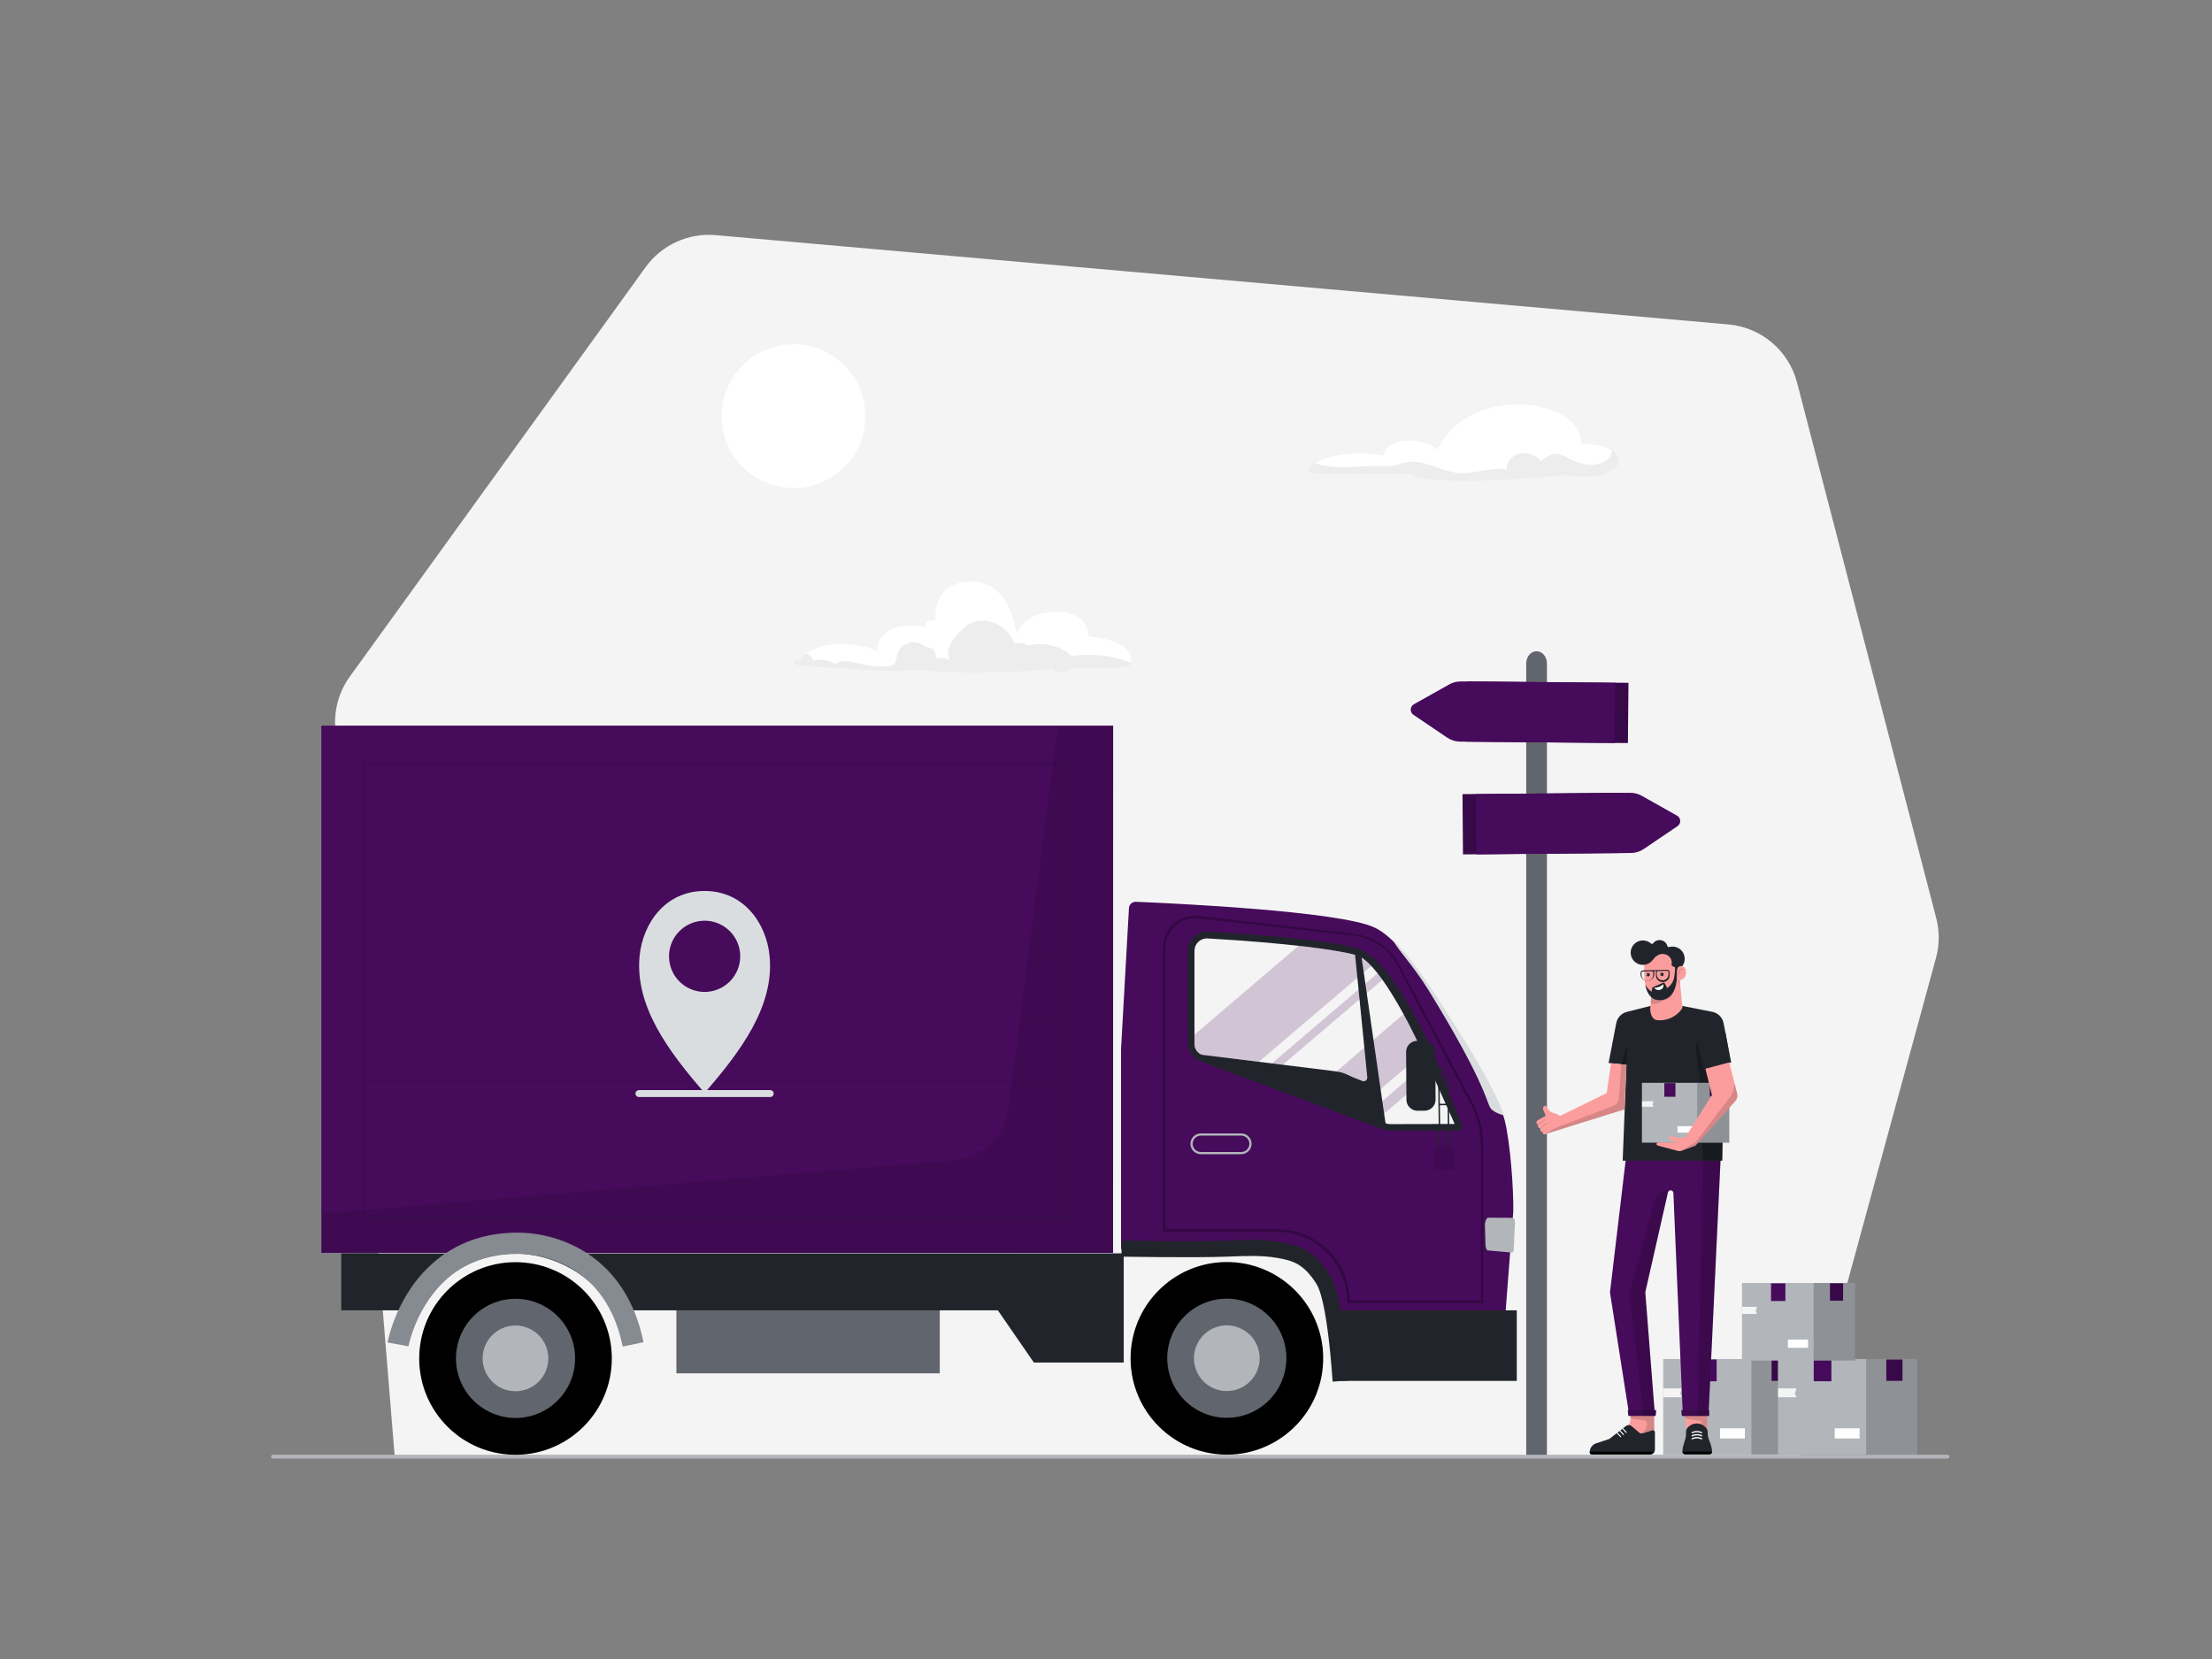 <svg class="gridItem__media" version="1.1" id="Layer_1" xmlns="http://www.w3.org/2000/svg" xmlns:xlink="http://www.w3.org/1999/xlink" x="0px" y="0px" width="1600" height="1200" viewBox="0 0 1600 1200" style="enable-background:new 0 0 1600 1200;" xml:space="preserve" fill="none">
<rect x="0" y="0" width="1600" height="1200" fill="#808080" stroke="none"/>
<path d="M285.43 1052.69L242.55 527C241.459 513.609 245.182 500.269 253.05 489.38L467 193.23C472.716 185.315 480.391 179.02 489.271 174.962C498.152 170.904 507.934 169.221 517.66 170.08L1250.21 234.67C1261.8 235.693 1272.8 240.279 1281.69 247.799C1290.57 255.318 1296.91 265.403 1299.84 276.67L1400.51 664C1402.99 673.516 1402.92 683.515 1400.33 693L1301.85 1054L285.43 1052.69Z" fill="#F4F4F4"/>
<path d="M1118.94 1054.05H1103.94V479.931C1103.94 475.031 1107.3 471.051 1111.44 471.051C1115.59 471.051 1118.95 475.051 1118.95 479.931L1118.94 1054.05Z" fill="#61656D"/>
<path d="M1026.03 513L1060.66 536.43L1177.51 537.45L1177.63 522.94L1177.71 513.77L1177.89 493.92L1061.8 492.9L1026.03 513Z" class="change-color-in-svg" fill="#4D61FC" style="fill: rgb(70, 11, 91);"/>
<path opacity="0.2" d="M1177.63 522.94L1177.51 537.45L1060.66 536.43L1026.03 513L1061.8 492.9L1177.89 493.92L1177.71 513.77L1177.63 522.94Z" fill="black"/>
<path d="M1168.07 513.761L1168.25 493.911L1056.66 492.911C1053.71 492.886 1050.81 493.635 1048.24 495.081L1022.68 509.431C1022.02 509.804 1021.46 510.34 1021.07 510.988C1020.67 511.636 1020.44 512.375 1020.41 513.134C1020.38 513.894 1020.55 514.648 1020.89 515.327C1021.23 516.005 1021.74 516.585 1022.37 517.011L1046.8 533.551C1049.55 535.412 1052.79 536.418 1056.11 536.441L1167.87 537.441L1167.99 522.931L1168.07 513.761Z" class="change-color-in-svg" fill="#4D61FC" style="fill: rgb(70, 11, 91);"/>
<path d="M1209.72 593.53L1175.1 616.96L1058.25 617.98L1058.12 603.47L1058.04 594.3L1057.87 574.45L1173.95 573.43L1209.72 593.53Z" class="change-color-in-svg" fill="#4D61FC" style="fill: rgb(70, 11, 91);"/>
<path opacity="0.2" d="M1058.12 603.47L1058.25 617.98L1175.1 616.96L1209.72 593.53L1173.95 573.43L1057.87 574.45L1058.04 594.3L1058.12 603.47Z" fill="black"/>
<path d="M1067.68 594.29L1067.51 574.44L1179.1 573.44C1182.04 573.42 1184.94 574.164 1187.51 575.6L1213.07 590C1213.73 590.372 1214.29 590.907 1214.69 591.555C1215.09 592.203 1215.31 592.941 1215.34 593.701C1215.38 594.46 1215.21 595.215 1214.87 595.894C1214.53 596.573 1214.02 597.153 1213.39 597.58L1189 614.09C1186.25 615.955 1183.01 616.964 1179.68 616.99L1067.93 617.99L1067.8 603.48L1067.68 594.29Z" class="change-color-in-svg" fill="#4D61FC" style="fill: rgb(70, 11, 91);"/>
<path d="M1408.48 1055H197.632C197.438 1055.02 197.241 1055.01 197.055 1054.95C196.869 1054.89 196.697 1054.79 196.551 1054.66C196.405 1054.53 196.288 1054.37 196.207 1054.2C196.127 1054.02 196.086 1053.83 196.086 1053.63C196.086 1053.43 196.127 1053.24 196.207 1053.06C196.288 1052.89 196.405 1052.73 196.551 1052.6C196.697 1052.47 196.869 1052.37 197.055 1052.31C197.241 1052.25 197.438 1052.24 197.632 1052.26H1408.48C1408.68 1052.24 1408.87 1052.25 1409.06 1052.31C1409.24 1052.37 1409.42 1052.47 1409.56 1052.6C1409.71 1052.73 1409.83 1052.89 1409.91 1053.06C1409.99 1053.24 1410.03 1053.43 1410.03 1053.63C1410.03 1053.83 1409.99 1054.02 1409.91 1054.2C1409.83 1054.37 1409.71 1054.53 1409.56 1054.66C1409.42 1054.79 1409.24 1054.89 1409.06 1054.95C1408.87 1055.01 1408.68 1055.02 1408.48 1055Z" fill="#B2B6BB"/>
<path d="M489.26 993.371H679.75V933.641H489.26V993.371Z" fill="#61656D"/>
<path d="M816.601 656.86C816.67 655.596 817.233 654.409 818.168 653.555C819.103 652.7 820.335 652.246 821.601 652.29C847.301 653.34 969.351 658.94 994.451 671.01C1013.65 680.24 1034.7 714.75 1049.54 738.01C1060.17 754.66 1083.67 791.64 1088.43 810.54C1092.43 826.54 1094.87 859.78 1094.6 876.28L1087.89 963.55L969.801 959.74L966.201 934.74C962.673 925.553 956.443 917.651 948.333 912.077C940.222 906.503 930.612 903.52 920.771 903.52H810.891V758.65L816.601 656.86Z" class="change-color-in-svg" fill="#4D61FC" style="fill: rgb(70, 11, 91);"/>
<path d="M1007.91 680.4C1023.13 694.93 1038.38 719.69 1049.91 737.72C1059.76 753.13 1080.63 785.97 1087.44 805.72C1087.57 806.09 1087.68 806.43 1087.79 806.79C1084.42 805.86 1079.24 803.95 1077.65 800.79C1075.23 795.94 1072.11 779.37 1033.65 716.79C1021.93 697.72 1010.53 686.55 1007.91 680.4Z" fill="#DADDDF"/>
<path d="M873.74 673.94C902.02 675.55 963.33 679.69 982.92 686.4C1008.44 695.16 1037.08 762.68 1038.43 765.65L1057.74 815C1057.85 815.321 1057.88 815.662 1057.83 815.997C1057.78 816.333 1057.66 816.651 1057.46 816.928C1057.27 817.205 1057.01 817.432 1056.71 817.59C1056.41 817.749 1056.08 817.834 1055.74 817.84H1005.86C1003.97 817.836 1002.1 817.497 1000.33 816.84L869.05 768C866.152 766.921 863.653 764.981 861.889 762.441C860.124 759.901 859.179 756.883 859.18 753.79V687.7C859.179 685.825 859.562 683.969 860.304 682.246C861.046 680.524 862.132 678.971 863.495 677.683C864.858 676.395 866.47 675.398 868.231 674.755C869.993 674.111 871.867 673.834 873.74 673.94V673.94Z" fill="#21252B"/>
<path d="M1052.19 812.999C1052.19 812.999 1033.68 771.509 1027.47 757.999C1018.08 737.469 996.15 695.439 981.35 690.999C967.73 686.919 928.58 681.939 873.46 678.789H872.94C870.574 678.789 868.305 679.727 866.629 681.397C864.953 683.067 864.008 685.333 864 687.699V755.279C864.003 756.943 864.513 758.566 865.462 759.932C866.41 761.299 867.753 762.344 869.31 762.929L966.26 774.929C970.147 775.413 973.882 776.737 977.206 778.809C980.53 780.882 983.364 783.652 985.51 786.929L1002.31 812.539C1003.29 812.909 1004.34 813.099 1005.39 813.099L1052.19 812.999Z" fill="#F4F4F4"/>
<path opacity="0.2" d="M991.89 698.699C988.17 694.699 984.59 691.959 981.35 690.989C974.1 688.819 959.62 686.389 939.35 684.119L864 748.379V755.279C864.003 756.943 864.513 758.566 865.462 759.932C866.41 761.299 867.753 762.344 869.31 762.929L910.6 768.029L991.89 698.699Z" class="change-color-in-svg" fill="#4D61FC" style="fill: rgb(70, 11, 91);"/>
<path opacity="0.2" d="M927.89 770.16L999.94 708.68C998.76 707.027 997.58 705.46 996.4 703.98L920 769.18L927.89 770.16Z" class="change-color-in-svg" fill="#4D61FC" style="fill: rgb(70, 11, 91);"/>
<path opacity="0.2" d="M1027.47 758.001C1024.47 751.411 1020.15 742.611 1015.21 733.551L966.672 775.001C970.485 775.528 974.142 776.864 977.396 778.92C980.651 780.976 983.428 783.704 985.542 786.921L990.602 794.631L1029.16 761.741C1028.53 760.311 1028 759.051 1027.47 758.001Z" class="change-color-in-svg" fill="#4D61FC" style="fill: rgb(70, 11, 91);"/>
<path opacity="0.2" d="M998.999 807.371L1035.67 776.091L1032.36 768.721L994.699 800.831L998.999 807.371Z" class="change-color-in-svg" fill="#4D61FC" style="fill: rgb(70, 11, 91);"/>
<path d="M969.801 775.65L1002.43 814.17L984.571 690.48L980.001 688.91L989.001 779.19C989.046 779.644 988.973 780.102 988.79 780.52C988.606 780.937 988.318 781.3 987.953 781.574C987.588 781.848 987.158 782.022 986.706 782.081C986.254 782.14 985.794 782.081 985.371 781.91L969.801 775.65Z" fill="#21252B"/>
<path d="M1095.8 883.721C1095.8 882.131 1095.13 880.891 1094.32 880.891L1076.57 880.801C1075.08 880.801 1074 883.641 1074.11 886.911L1074.5 900.491C1074.56 902.671 1075.38 904.491 1076.36 904.491L1093.51 906.011C1094.33 906.081 1095 904.811 1094.98 903.211L1095.8 883.721Z" fill="#B2B6BB"/>
<path d="M969.799 998.84H1097.13V947.79H969.799V998.84Z" fill="#21252B"/>
<path d="M957.047 985.308C958.584 946.867 928.667 914.458 890.226 912.92C851.784 911.383 819.375 941.3 817.838 979.741C816.301 1018.18 846.218 1050.59 884.659 1052.13C923.1 1053.67 955.51 1023.75 957.047 985.308Z" fill="black"/>
<path d="M930.481 981.82C930.604 990.344 928.198 998.712 923.565 1005.87C918.933 1013.02 912.282 1018.65 904.455 1022.02C896.627 1025.4 887.975 1026.38 879.591 1024.83C871.207 1023.29 863.468 1019.3 857.354 1013.36C851.24 1007.42 847.024 999.802 845.24 991.466C843.456 983.13 844.183 974.453 847.331 966.531C850.479 958.609 855.905 951.798 862.923 946.96C869.942 942.122 878.237 939.474 886.761 939.35C898.189 939.187 909.215 943.569 917.413 951.534C925.612 959.498 930.312 970.392 930.481 981.82V981.82Z" fill="#61656D"/>
<path d="M911.139 982.101C911.205 986.798 909.878 991.409 907.325 995.352C904.772 999.295 901.107 1002.39 896.794 1004.25C892.482 1006.11 887.714 1006.66 883.093 1005.81C878.473 1004.96 874.208 1002.76 870.836 999.491C867.465 996.22 865.139 992.023 864.152 987.431C863.165 982.838 863.561 978.056 865.29 973.689C867.02 969.322 870.005 965.565 873.869 962.894C877.733 960.222 882.302 958.756 886.999 958.681C890.122 958.631 893.225 959.197 896.13 960.347C899.034 961.497 901.684 963.209 903.926 965.384C906.168 967.56 907.959 970.156 909.197 973.024C910.435 975.893 911.094 978.977 911.139 982.101V982.101Z" fill="#B2B6BB"/>
<path opacity="0.3" d="M1072.92 940.691L1072.87 834.631V832.141C1072.87 830.641 1072.87 829.141 1072.87 827.661C1072.81 825.361 1072.65 823.031 1072.37 820.741C1071.25 811.882 1068.44 803.321 1064.09 795.521L1011.68 697.181L1011.09 696.071C1010.74 695.401 1010.38 694.711 1009.97 694.071C1009.36 693.09 1008.69 692.145 1007.97 691.241C1005.42 688.053 1002.41 685.26 999.038 682.951C994.422 679.791 989.246 677.538 983.788 676.311C981.919 675.868 980.021 675.557 978.108 675.381C977.988 675.381 977.408 675.281 976.388 675.161L877.898 663.871L873.738 663.401C871.168 663.101 868.518 662.791 865.838 662.551C863.662 662.395 861.475 662.54 859.338 662.981C857.177 663.476 855.094 664.266 853.148 665.331C849.12 667.573 845.853 670.968 843.768 675.081C842.69 677.179 841.961 679.438 841.608 681.771C841.453 682.606 841.366 683.452 841.348 684.301C841.348 684.651 841.348 684.991 841.298 685.371V749.131V889.131H840.898L841.298 889.521V890.941H842.718L843.108 891.331V890.941H920.218C923.932 890.845 927.648 891.049 931.328 891.551C940.162 892.843 948.492 896.464 955.463 902.04C962.435 907.616 967.797 914.947 970.998 923.281C971.168 923.761 971.348 924.281 971.538 924.731C971.954 925.787 972.288 926.873 972.538 927.981C972.658 928.501 972.798 928.981 972.938 929.531C973.258 930.604 973.493 931.7 973.638 932.811L974.198 936.461L974.438 941.191L974.178 941.441L974.508 941.841C974.686 942.063 974.891 942.261 975.118 942.431L975.598 942.901V942.491H1071.16V942.901L1071.57 942.491H1072.95V941.111L1073.35 940.711L1072.92 940.691ZM1071.18 834.641V940.691H976.278L976.048 936.301L975.488 932.561C975.332 931.382 975.081 930.219 974.738 929.081C974.608 928.571 974.468 928.081 974.348 927.561C974.072 926.384 973.705 925.23 973.248 924.111C973.068 923.631 972.888 923.111 972.708 922.651C969.388 914.007 963.825 906.404 956.59 900.625C949.356 894.846 940.712 891.099 931.548 889.771C927.775 889.249 923.966 889.038 920.158 889.141H842.998V786.081L842.948 688.891V687.651C842.882 685.779 842.979 683.905 843.238 682.051C843.561 679.879 844.237 677.775 845.238 675.821C847.167 671.99 850.201 668.827 853.948 666.741C857.522 664.712 861.622 663.803 865.718 664.131C868.358 664.361 870.988 664.661 873.538 664.951L877.758 665.421L951.398 673.581L976.268 676.281C977.268 676.391 977.878 676.431 977.998 676.441L979.408 676.661C980.678 676.851 982.068 677.121 983.528 677.461C988.809 678.713 993.813 680.93 998.288 684.001C1001.53 686.257 1004.43 688.976 1006.89 692.071C1007.57 692.937 1008.2 693.841 1008.78 694.781C1009.16 695.391 1009.49 696.031 1009.85 696.721L1010.44 697.841L1062.62 796.301C1066.88 803.914 1069.62 812.282 1070.69 820.941C1070.95 823.181 1071.11 825.451 1071.16 827.691C1071.16 829.161 1071.16 830.641 1071.16 832.131C1071.18 833.001 1071.17 833.801 1071.18 834.641V834.641Z" fill="black"/>
<path d="M1025.34 803.438L1030.46 803.405C1034.87 803.377 1038.42 799.781 1038.39 795.374L1038.17 760.754C1038.14 756.347 1034.54 752.798 1030.13 752.826L1025.02 752.859C1020.61 752.888 1017.06 756.483 1017.09 760.89L1017.31 795.51C1017.34 799.917 1020.93 803.467 1025.34 803.438Z" fill="#21252B"/>
<path d="M1047.35 834.591H1048.41L1048.06 781.111C1048.06 779.848 1047.8 778.598 1047.31 777.434C1046.82 776.27 1046.1 775.214 1045.2 774.326C1044.3 773.438 1043.24 772.736 1042.07 772.26C1040.9 771.784 1039.65 771.543 1038.38 771.551H1035.84V772.611H1038.38C1040.65 772.6 1042.83 773.49 1044.45 775.086C1046.06 776.681 1046.98 778.852 1046.99 781.121L1047.35 834.591Z" fill="#21252B"/>
<path d="M1042 834.621L1041.32 784.521C1041.31 783.663 1041.12 782.816 1040.77 782.032C1040.42 781.249 1039.91 780.545 1039.28 779.965C1038.65 779.384 1037.91 778.939 1037.1 778.656C1036.29 778.374 1035.43 778.259 1034.57 778.321L1034.65 779.381C1035.36 779.33 1036.08 779.426 1036.75 779.661C1037.42 779.897 1038.04 780.268 1038.57 780.751C1039.09 781.234 1039.51 781.82 1039.81 782.471C1040.1 783.123 1040.25 783.827 1040.26 784.541L1040.94 834.631L1042 834.621Z" fill="#21252B"/>
<path d="M1037.65 846.379L1051.95 846.287L1051.85 829.727L1037.55 829.82L1037.65 846.379Z" class="change-color-in-svg" fill="#4D61FC" style="fill: rgb(70, 11, 91);"/>
<g opacity="0.3">
<path opacity="0.3" d="M1037.65 846.381L1051.95 846.289L1051.85 829.729L1037.55 829.822L1037.65 846.381Z" fill="black"/>
</g>
<path d="M1047.22 798.36L1040.93 798.4L1040.93 799.46L1047.22 799.42L1047.22 798.36Z" fill="#21252B"/>
<path d="M963.932 999.37L975.532 998.54C972.532 956.9 968.142 931.99 962.042 922.38C950.322 903.91 938.652 900.56 925.712 898.38C913.712 896.31 901.532 896.78 889.792 897.24L886.912 897.35C862.672 898.26 811.912 897.35 811.382 897.35L811.172 908.97C811.682 908.97 862.782 909.89 887.352 908.97L890.252 908.86C901.392 908.42 912.912 907.97 923.742 909.86C935.292 911.86 942.982 914.11 952.222 928.68C955.002 933 960.272 948.07 963.932 999.37Z" fill="#21252B"/>
<path d="M232.581 906.211L805.121 906.211V525.001H232.581V906.211Z" class="change-color-in-svg" fill="#4D61FC" style="fill: rgb(70, 11, 91);"/>
<path d="M232.581 906.211L805.121 906.211V525.001H232.581V906.211Z" class="change-color-in-svg" fill="#4D61FC" style="fill: rgb(70, 11, 91);"/>
<path d="M442.488 985.412C444.025 946.97 414.109 914.561 375.667 913.024C337.226 911.487 304.817 941.403 303.28 979.845C301.742 1018.29 331.659 1050.7 370.1 1052.23C408.542 1053.77 440.951 1023.85 442.488 985.412Z" fill="black"/>
<path d="M416 981.92C416.124 990.443 413.717 998.812 409.085 1005.97C404.452 1013.12 397.802 1018.74 389.974 1022.12C382.147 1025.5 373.494 1026.48 365.11 1024.93C356.726 1023.39 348.988 1019.4 342.874 1013.46C336.759 1007.52 332.543 999.901 330.759 991.566C328.975 983.23 329.703 974.552 332.851 966.63C335.998 958.708 341.424 951.898 348.443 947.06C355.461 942.221 363.757 939.573 372.28 939.45C383.709 939.287 394.734 943.669 402.933 951.633C411.131 959.597 415.832 970.491 416 981.92V981.92Z" fill="#61656D"/>
<path d="M396.619 982.2C396.688 986.901 395.361 991.517 392.807 995.463C390.252 999.41 386.584 1002.51 382.267 1004.37C377.95 1006.24 373.178 1006.78 368.554 1005.93C363.93 1005.08 359.662 1002.87 356.29 999.597C352.918 996.322 350.592 992.119 349.608 987.522C348.624 982.925 349.026 978.139 350.762 973.77C352.498 969.4 355.491 965.644 359.362 962.976C363.233 960.308 367.809 958.848 372.51 958.78C378.812 958.689 384.893 961.105 389.414 965.497C393.936 969.889 396.527 975.897 396.619 982.2V982.2Z" fill="#B2B6BB"/>
<g opacity="0.2">
<path opacity="0.2" d="M776.679 881.999H261.859V550.529H776.679V881.999ZM265.089 878.769H773.449V553.769H265.089V878.769Z" fill="black"/>
</g>
<path d="M246.82 906.61V947.78H303.71C315.39 923.78 343.03 907.14 371.5 906.78C400.73 906.36 430.5 923.19 442.5 947.78H721.76L747.83 985.57H812.83V906.57L246.82 906.61Z" fill="#21252B"/>
<path opacity="0.1" d="M233 905.73V877.73L691.61 839.15C701.015 838.321 709.861 834.328 716.704 827.822C723.546 821.316 727.979 812.682 729.28 803.33L765.18 525H805.63L805.12 906.19L233 905.73Z" fill="black"/>
<path d="M450.441 974C436.331 905.34 376.971 906.93 374.441 907H374.121C346.801 907.06 325.331 918.11 310.321 939.83C303.269 950.13 298.215 961.663 295.421 973.83L280.281 971.03C283.395 956.927 289.165 943.546 297.281 931.6C309.681 913.44 333.041 891.78 373.921 891.6C387.533 891.586 400.985 894.538 413.341 900.25C432.291 908.96 456.721 928.25 465.461 970.85L450.441 974Z" fill="#868A91"/>
<path d="M897.78 834.88H868.62C866.623 834.88 864.707 834.087 863.295 832.675C861.883 831.263 861.09 829.347 861.09 827.35C861.09 825.353 861.883 823.438 863.295 822.026C864.707 820.614 866.623 819.82 868.62 819.82H897.78C898.769 819.82 899.748 820.015 900.661 820.393C901.575 820.772 902.405 821.327 903.104 822.026C903.804 822.725 904.358 823.555 904.737 824.469C905.115 825.382 905.31 826.361 905.31 827.35C905.31 828.339 905.115 829.318 904.737 830.232C904.358 831.146 903.804 831.976 903.104 832.675C902.405 833.374 901.575 833.929 900.661 834.307C899.748 834.686 898.769 834.88 897.78 834.88V834.88ZM868.62 821.43C867.05 821.43 865.544 822.054 864.434 823.164C863.324 824.274 862.7 825.78 862.7 827.35C862.7 828.92 863.324 830.426 864.434 831.536C865.544 832.647 867.05 833.27 868.62 833.27H897.78C899.35 833.27 900.856 832.647 901.966 831.536C903.076 830.426 903.7 828.92 903.7 827.35C903.7 825.78 903.076 824.274 901.966 823.164C900.856 822.054 899.35 821.43 897.78 821.43H868.62Z" fill="#B2B6BB"/>
<g opacity="0.2">
<path opacity="0.2" d="M773.45 601.199H265.09V602.279H773.45V601.199Z" fill="black"/>
</g>
<g opacity="0.2">
<path opacity="0.2" d="M773.45 646.4H265.09V647.48H773.45V646.4Z" fill="black"/>
</g>
<g opacity="0.2">
<path opacity="0.2" d="M773.45 691.59H265.09V692.67H773.45V691.59Z" fill="black"/>
</g>
<g opacity="0.2">
<path opacity="0.2" d="M773.45 736.789H265.09V737.869H773.45V736.789Z" fill="black"/>
</g>
<g opacity="0.2">
<path opacity="0.2" d="M773.45 781.98H265.09V783.06H773.45V781.98Z" fill="black"/>
</g>
<g opacity="0.2">
<path opacity="0.2" d="M773.45 827.18H265.09V828.26H773.45V827.18Z" fill="black"/>
</g>
<path d="M574 353C602.719 353 626 329.719 626 301C626 272.281 602.719 249 574 249C545.281 249 522 272.281 522 301C522 329.719 545.281 353 574 353Z" fill="white"/>
<path d="M817.872 479.35C817.751 479.86 817.597 480.361 817.411 480.85C817.891 484.78 777.202 482.68 777.202 482.68C777.202 482.68 766.332 490.27 760.892 483.09C750.032 486.47 689.162 488.16 663.622 484.36C641.882 486.89 606.012 482.68 588.622 482.25C571.232 481.82 570.691 478.03 580.471 476.35C580.361 475.48 581.262 474.21 583.032 472.84C589.892 467.54 609.882 460.84 635.362 471.09C631.012 459.93 648.952 448.09 669.052 453.99C668.512 447.65 676.672 448.5 676.672 448.5C676.672 448.5 673.402 420.66 702.752 420.66C732.102 420.66 735.352 459.44 735.352 459.44C735.352 459.44 737.522 443.86 762.532 442.59C787.542 441.32 787.532 460.32 787.532 460.32C787.532 460.32 821.872 462.7 817.872 479.35Z" fill="white"/>
<path opacity="0.08" d="M817.872 479.351C817.751 479.86 817.597 480.361 817.411 480.851C817.891 484.781 777.202 482.681 777.202 482.681C777.202 482.681 766.332 490.271 760.892 483.091C750.032 486.471 689.162 488.161 663.622 484.361C641.882 486.891 606.012 482.681 588.622 482.251C571.232 481.821 570.691 478.031 580.471 476.351C580.361 475.481 581.262 474.211 583.032 472.841C585.802 473.691 588.032 475.611 588.202 477.941C590.861 477.156 593.657 476.952 596.402 477.342C599.147 477.732 601.776 478.707 604.112 480.201C608.472 476.561 616.112 478.611 622.182 480.131C628.335 481.631 634.66 482.303 640.992 482.131C642.378 482.176 643.76 481.952 645.062 481.471C647.842 480.241 648.201 477.321 648.721 474.861C649.324 471.579 651.155 468.65 653.842 466.671C656.782 464.591 661.392 463.741 664.842 465.221C666.572 465.961 667.902 467.221 669.692 467.811C670.962 468.251 672.422 468.371 673.642 468.921C676.732 470.301 676.962 473.631 676.822 476.411C680.243 475.458 683.902 475.896 687.002 477.631C683.172 470.631 688.622 462.731 694.632 456.711C697.342 454.001 700.361 451.281 704.411 449.911C710.561 447.811 718.052 449.311 723.262 452.601C728.472 455.891 731.742 460.701 734.042 465.601C735.605 465.03 737.288 464.864 738.933 465.118C740.578 465.371 742.132 466.036 743.452 467.051C754.592 463.991 768.082 467.211 775.082 474.591C789.515 472.38 804.277 474.023 817.872 479.351Z" fill="#21252B"/>
<path d="M946.761 341.999C946.761 341.999 959.701 343.769 1019.16 342.539C1035.24 352.299 1104.95 346.099 1132.43 343.539C1164.19 349.439 1179.9 334.049 1165.8 325.739C1161.45 323.169 1154.26 321.279 1143.8 320.889C1144.48 287.819 1062.7 276.979 1039.91 325.229C1027.85 315.469 1002.7 316.359 1001.04 329.569C977.771 325.309 959.391 330.119 950.981 335.169C946.571 337.729 944.921 340.459 946.761 341.999Z" fill="white"/>
<path opacity="0.08" d="M946.761 342C946.761 342 959.701 343.77 1019.16 342.54C1035.24 352.3 1104.95 346.1 1132.43 343.54C1164.19 349.44 1179.9 334.05 1165.8 325.74C1165.89 327.815 1165.18 329.845 1163.8 331.4C1160.58 335.09 1154.51 336.61 1148.96 336.15C1143.41 335.69 1138.31 333.5 1133.67 331C1131.45 329.8 1129.18 328.48 1126.53 328.22C1121.83 327.77 1117.77 330.74 1114.45 333.49C1111.72 329.08 1104.81 326.69 1099 328.15C1093.19 329.61 1089.15 334.74 1090 339.63C1078.62 337.63 1067 343.03 1055.43 342.17C1042.2 341.17 1030.27 332.1 1017.31 334.41C1014.02 334.99 1010.98 336.28 1007.7 336.83C1004.43 337.212 1001.12 337.299 997.831 337.09C987.241 336.89 976.641 338.26 966.071 337.71C960.956 337.476 955.892 336.592 951.001 335.08C946.571 337.73 944.921 340.46 946.761 342Z" fill="#21252B"/>
<path d="M1303.89 983.02H1203.04V1052.11H1303.89V983.02Z" fill="#B2B6BB"/>
<path d="M1293.13 983.359H1281.43V998.819H1293.13V983.359Z" class="change-color-in-svg" fill="#4D61FC" style="fill: rgb(70, 11, 91);"/>
<path opacity="0.2" d="M1304 983.02H1266.85V1052.11H1304V983.02Z" fill="black"/>
<path d="M1203.16 1004.23L1216.44 1004.24L1215.27 1007.97L1216.44 1010.64H1203.16V1004.23Z" fill="#F4F4F4"/>
<path d="M1244.13 1040.49L1262.11 1040.49L1262.11 1033.15L1244.13 1033.15L1244.13 1040.49Z" fill="white"/>
<path d="M1241.7 983.359H1228.91V999.109H1241.7V983.359Z" class="change-color-in-svg" fill="#4D61FC" style="fill: rgb(70, 11, 91);"/>
<path d="M1386.89 983.02H1286.04V1052.11H1386.89V983.02Z" fill="#B2B6BB"/>
<path d="M1376.13 983.359H1364.43V998.819H1376.13V983.359Z" class="change-color-in-svg" fill="#4D61FC" style="fill: rgb(70, 11, 91);"/>
<path opacity="0.2" d="M1387 983.02H1349.85V1052.11H1387V983.02Z" fill="black"/>
<path d="M1286.16 1004.23L1299.44 1004.24L1298.27 1007.97L1299.44 1010.64H1286.16V1004.23Z" fill="#F4F4F4"/>
<path d="M1327.13 1040.49L1345.11 1040.49L1345.11 1033.15L1327.13 1033.15L1327.13 1040.49Z" fill="white"/>
<path d="M1324.7 983.359H1311.91V999.109H1324.7V983.359Z" class="change-color-in-svg" fill="#4D61FC" style="fill: rgb(70, 11, 91);"/>
<path d="M1341.91 928.01H1260.02V984.11H1341.91V928.01Z" fill="#B2B6BB"/>
<path d="M1333.17 928.279H1323.67V940.829H1333.17V928.279Z" class="change-color-in-svg" fill="#4D61FC" style="fill: rgb(70, 11, 91);"/>
<path opacity="0.2" d="M1342.01 928.01H1311.84V984.11H1342.01V928.01Z" fill="black"/>
<path d="M1260.12 945.24H1270.9L1269.95 948.27L1270.9 950.44H1260.12V945.24Z" fill="#F4F4F4"/>
<path d="M1293.22 974.91H1307.82V968.95H1293.22V974.91Z" fill="white"/>
<path d="M1291.42 928.279H1281.03V941.069H1291.42V928.279Z" class="change-color-in-svg" fill="#4D61FC" style="fill: rgb(70, 11, 91);"/>
<path d="M1196.62 1041.63L1163.11 1042.41L1175.78 1033.36C1176.82 1032.61 1177.68 1031.64 1178.29 1030.51C1178.9 1029.38 1179.24 1028.13 1179.3 1026.85L1179.74 1016.92L1196.47 1016.97L1196.62 1041.63Z" fill="#FC9D9D"/>
<path opacity="0.15" d="M1191.34 1030V1029.81C1191.39 1029.28 1191.24 1028.75 1190.91 1028.33C1190.58 1027.91 1190.11 1027.63 1189.58 1027.56L1179.45 1026.09L1179.55 1024.09H1196.48L1196.63 1041.09L1181.12 1039.39L1185.67 1037.58C1187.23 1036.97 1188.58 1035.93 1189.58 1034.6C1190.58 1033.26 1191.19 1031.67 1191.34 1030V1030Z" fill="black"/>
<path d="M1234.88 1041H1220.6L1217.95 1016.84H1234.83L1234.88 1041Z" fill="#FC9D9D"/>
<path opacity="0.15" d="M1231.31 1037L1230.97 1029.56C1230.95 1029.09 1230.76 1028.63 1230.44 1028.29C1230.12 1027.94 1229.68 1027.72 1229.21 1027.66L1218.93 1026.09L1218.69 1024.03H1234.78V1041.15L1231.31 1037Z" fill="black"/>
<path d="M1245.1 826.51L1235.8 1024.11H1217.26L1210.41 863C1210.41 862.462 1210.2 861.945 1209.81 861.565C1209.43 861.184 1208.92 860.97 1208.38 860.97C1207.84 860.97 1207.32 861.184 1206.94 861.565C1206.56 861.945 1206.35 862.462 1206.35 863L1190.08 934.71L1197.08 1024.1H1178.54L1164.54 934.82L1177.41 826.5L1245.1 826.51Z" class="change-color-in-svg" fill="#4D61FC" style="fill: rgb(70, 11, 91);"/>
<path d="M1233.8 1032.53L1233.36 1032.09C1231.71 1030.48 1229.49 1029.6 1227.19 1029.63C1224.89 1029.66 1222.69 1030.59 1221.08 1032.24L1220.84 1032.53C1220.03 1033.37 1219.57 1034.49 1219.56 1035.66V1037.52C1219.57 1038.6 1219.41 1039.67 1219.08 1040.7L1217.56 1045.7C1217.17 1046.92 1216.97 1048.19 1216.97 1049.47V1050.1C1216.99 1050.58 1217.21 1051.04 1217.56 1051.37C1217.92 1051.7 1218.39 1051.88 1218.88 1051.86H1236.44C1236.68 1051.87 1236.92 1051.84 1237.15 1051.75C1237.38 1051.67 1237.59 1051.54 1237.76 1051.38C1237.94 1051.22 1238.08 1051.02 1238.18 1050.8C1238.29 1050.58 1238.34 1050.34 1238.35 1050.1V1049.85C1238.35 1048.37 1238.1 1046.9 1237.62 1045.5L1235.86 1040.56C1235.45 1039.43 1235.23 1038.24 1235.22 1037.04V1035.62C1235.13 1034.45 1234.63 1033.36 1233.8 1032.53Z" fill="#21252B"/>
<path d="M1236.3 1024.11H1216.53L1216.14 1020.05H1236.25L1236.3 1024.11Z" class="change-color-in-svg" fill="#4D61FC" style="fill: rgb(70, 11, 91);"/>
<path opacity="0.15" d="M1236.3 1024.11H1228L1227.8 1020.05H1236.22L1236.3 1024.11Z" fill="black"/>
<path d="M1197.06 1036V1048.38C1197.06 1048.86 1196.97 1049.33 1196.79 1049.77C1196.61 1050.21 1196.34 1050.61 1196 1050.94C1195.67 1051.28 1195.27 1051.55 1194.83 1051.73C1194.39 1051.91 1193.92 1052 1193.44 1052H1151.37C1150.97 1052 1150.58 1051.84 1150.3 1051.55C1150.02 1051.27 1149.85 1050.88 1149.85 1050.48C1149.86 1049.04 1150.32 1047.64 1151.16 1046.47C1152 1045.3 1153.19 1044.43 1154.55 1043.97L1164.04 1040.84L1176.04 1031.5C1176.65 1031.03 1177.4 1030.78 1178.16 1030.8C1178.93 1030.82 1179.67 1031.1 1180.25 1031.6L1185.58 1036.15C1185.97 1036.48 1186.43 1036.71 1186.93 1036.81C1187.42 1036.91 1187.94 1036.89 1188.42 1036.74L1195.17 1034.63C1195.39 1034.56 1195.62 1034.54 1195.84 1034.58C1196.07 1034.62 1196.28 1034.7 1196.46 1034.84C1196.65 1034.97 1196.8 1035.15 1196.9 1035.35C1197 1035.55 1197.06 1035.77 1197.06 1036V1036Z" fill="#21252B"/>
<path d="M1176.32 1036.44C1176.41 1036.44 1176.5 1036.4 1176.57 1036.34C1176.61 1036.31 1176.63 1036.27 1176.65 1036.22C1176.67 1036.17 1176.68 1036.13 1176.68 1036.08C1176.68 1036.03 1176.67 1035.98 1176.65 1035.93C1176.63 1035.89 1176.61 1035.85 1176.57 1035.81L1174.02 1033.06C1173.95 1032.99 1173.85 1032.96 1173.76 1032.96C1173.66 1032.96 1173.56 1032.99 1173.49 1033.06C1173.46 1033.1 1173.43 1033.14 1173.41 1033.18C1173.39 1033.23 1173.38 1033.28 1173.38 1033.33C1173.38 1033.38 1173.39 1033.43 1173.41 1033.48C1173.43 1033.52 1173.46 1033.57 1173.49 1033.6L1176.03 1036.34C1176.12 1036.4 1176.22 1036.43 1176.32 1036.44V1036.44Z" fill="white"/>
<path d="M1174.31 1038C1174.38 1038 1174.46 1037.98 1174.52 1037.93C1174.58 1037.89 1174.62 1037.83 1174.65 1037.76C1174.68 1037.7 1174.68 1037.62 1174.67 1037.55C1174.65 1037.48 1174.61 1037.41 1174.56 1037.36L1172.02 1034.62C1171.95 1034.55 1171.85 1034.51 1171.75 1034.51C1171.65 1034.51 1171.55 1034.55 1171.48 1034.62C1171.41 1034.69 1171.37 1034.79 1171.37 1034.89C1171.37 1034.99 1171.41 1035.09 1171.48 1035.16L1174.02 1037.9C1174.11 1037.95 1174.21 1037.99 1174.31 1038V1038Z" fill="white"/>
<path d="M1172.31 1039.57C1172.4 1039.57 1172.49 1039.53 1172.55 1039.47C1172.59 1039.44 1172.61 1039.39 1172.63 1039.35C1172.65 1039.3 1172.66 1039.25 1172.66 1039.2C1172.66 1039.16 1172.65 1039.11 1172.63 1039.06C1172.61 1039.02 1172.59 1038.97 1172.55 1038.94L1170.01 1036.19C1169.94 1036.12 1169.84 1036.08 1169.74 1036.08C1169.64 1036.08 1169.54 1036.12 1169.47 1036.19C1169.4 1036.26 1169.36 1036.36 1169.36 1036.46C1169.36 1036.56 1169.4 1036.66 1169.47 1036.73L1172.02 1039.47C1172.06 1039.51 1172.11 1039.53 1172.16 1039.55C1172.21 1039.57 1172.26 1039.57 1172.31 1039.57V1039.57Z" fill="white"/>
<path d="M1224 1036.69C1224.06 1036.71 1224.13 1036.71 1224.19 1036.69C1225.2 1036.21 1226.3 1035.96 1227.42 1035.96C1228.54 1035.96 1229.64 1036.21 1230.65 1036.69C1230.75 1036.74 1230.87 1036.75 1230.98 1036.71C1231.1 1036.67 1231.19 1036.59 1231.24 1036.49C1231.29 1036.38 1231.3 1036.26 1231.26 1036.15C1231.22 1036.04 1231.14 1035.95 1231.04 1035.9C1229.9 1035.35 1228.66 1035.06 1227.39 1035.06C1226.13 1035.06 1224.88 1035.35 1223.75 1035.9C1223.65 1035.96 1223.57 1036.05 1223.54 1036.16C1223.5 1036.27 1223.5 1036.38 1223.55 1036.49C1223.6 1036.56 1223.67 1036.61 1223.75 1036.64C1223.83 1036.68 1223.91 1036.69 1224 1036.69V1036.69Z" fill="white"/>
<path d="M1224 1038.94C1224.06 1038.96 1224.13 1038.96 1224.19 1038.94C1225.2 1038.46 1226.3 1038.21 1227.42 1038.21C1228.54 1038.21 1229.64 1038.46 1230.65 1038.94C1230.7 1038.97 1230.76 1038.98 1230.81 1038.98C1230.87 1038.99 1230.93 1038.98 1230.98 1038.96C1231.04 1038.94 1231.09 1038.91 1231.13 1038.88C1231.18 1038.84 1231.21 1038.79 1231.24 1038.74C1231.26 1038.69 1231.28 1038.63 1231.28 1038.57C1231.29 1038.52 1231.28 1038.46 1231.26 1038.4C1231.24 1038.35 1231.21 1038.3 1231.17 1038.26C1231.14 1038.21 1231.09 1038.18 1231.04 1038.15C1229.9 1037.59 1228.66 1037.3 1227.39 1037.3C1226.13 1037.3 1224.88 1037.59 1223.75 1038.15C1223.65 1038.21 1223.57 1038.3 1223.54 1038.41C1223.5 1038.52 1223.5 1038.63 1223.55 1038.74C1223.6 1038.81 1223.67 1038.86 1223.75 1038.89C1223.83 1038.93 1223.91 1038.95 1224 1038.94V1038.94Z" fill="white"/>
<path d="M1224 1041.14C1224.07 1041.15 1224.14 1041.13 1224.19 1041.09C1225.2 1040.61 1226.3 1040.36 1227.42 1040.36C1228.54 1040.36 1229.64 1040.61 1230.65 1041.09C1230.7 1041.12 1230.76 1041.14 1230.82 1041.14C1230.88 1041.15 1230.94 1041.14 1230.99 1041.12C1231.05 1041.1 1231.1 1041.07 1231.14 1041.03C1231.18 1040.99 1231.22 1040.94 1231.24 1040.89C1231.27 1040.84 1231.28 1040.78 1231.29 1040.73C1231.29 1040.67 1231.29 1040.61 1231.27 1040.56C1231.25 1040.5 1231.22 1040.45 1231.18 1040.41C1231.14 1040.37 1231.09 1040.33 1231.04 1040.31C1229.91 1039.75 1228.66 1039.46 1227.4 1039.46C1226.13 1039.46 1224.89 1039.75 1223.75 1040.31C1223.65 1040.37 1223.58 1040.46 1223.54 1040.56C1223.5 1040.67 1223.51 1040.79 1223.55 1040.89C1223.6 1040.97 1223.67 1041.03 1223.74 1041.07C1223.82 1041.12 1223.91 1041.14 1224 1041.14Z" fill="white"/>
<path opacity="0.15" d="M1188.84 1023.28L1178.74 935.579L1196.42 869.759C1196.7 867.402 1197.84 865.23 1199.62 863.654C1201.39 862.077 1203.68 861.204 1206.06 861.199H1208.36C1207.85 861.198 1207.36 861.389 1206.99 861.735C1206.62 862.08 1206.39 862.553 1206.36 863.059L1190.09 934.719L1197 1023.28H1188.84Z" fill="black"/>
<path d="M1197.55 1024.11H1177.83L1177.41 1020.05H1197.94L1197.55 1024.11Z" class="change-color-in-svg" fill="#4D61FC" style="fill: rgb(70, 11, 91);"/>
<path opacity="0.15" d="M1236.3 1024.11H1216.53L1216.14 1020.05H1236.25L1236.3 1024.11Z" fill="black"/>
<path opacity="0.15" d="M1197.55 1024.11H1177.83L1177.41 1020.05H1197.94L1197.55 1024.11Z" fill="black"/>
<path opacity="0.15" d="M1197.55 1024.11H1188.86L1188.51 1020.05H1197.94L1197.55 1024.11Z" fill="black"/>
<path opacity="0.15" d="M1245.16 826.82L1235.86 1019.95H1227.86L1232.17 826.95L1245.16 826.82Z" fill="black"/>
<path d="M1217 727.639L1238.51 731.869C1240.54 732.266 1242.41 733.263 1243.88 734.731C1245.34 736.2 1246.33 738.073 1246.72 740.109L1252.19 768.559L1247.09 769.559L1245.73 839.559H1173.73L1176.45 770.229L1163.54 768.869L1169.08 740.029C1169.46 738.086 1170.38 736.291 1171.74 734.853C1173.1 733.415 1174.84 732.394 1176.76 731.909L1193.87 727.609L1217 727.639Z" fill="#21252B"/>
<path d="M1194.14 713.71C1194.17 714.936 1194.34 716.154 1194.65 717.34L1193.65 729.68C1193.65 730.05 1193.65 737.68 1199.15 737.98C1211.39 738.65 1216.99 729.26 1216.98 728.98L1214.98 708.26L1214.55 704.16C1213.28 688.34 1193 701.91 1193 701.91C1193 701.91 1193.75 707.49 1194.14 713.71Z" fill="#FC9D9D"/>
<path d="M1202.7 685.75L1213.35 689.63L1214.41 703.43C1214.41 703.43 1213.51 724.79 1199.79 723.37C1183.94 721.76 1190.59 687.43 1190.59 687.43L1202.7 685.75Z" fill="#FC9D9D"/>
<path d="M1218.54 692.481C1218.8 694.513 1218.34 696.571 1217.24 698.302C1216.15 700.033 1214.49 701.33 1212.54 701.971C1211.67 702.261 1210.02 688.121 1210.02 688.121L1204.73 686.331L1204.89 686.231C1202.18 686.021 1199.45 686.048 1196.74 686.311C1197.17 687.597 1197.3 688.967 1197.1 690.311C1196.82 692.264 1195.9 694.07 1194.48 695.439C1193.06 696.808 1191.22 697.663 1189.26 697.867C1187.3 698.07 1185.32 697.612 1183.65 696.564C1181.98 695.516 1180.71 693.938 1180.04 692.083C1179.36 690.228 1179.33 688.201 1179.95 686.325C1180.56 684.45 1181.78 682.834 1183.42 681.734C1185.06 680.634 1187.02 680.114 1188.99 680.257C1190.95 680.399 1192.82 681.196 1194.28 682.521C1194.38 682.606 1194.51 682.669 1194.63 682.707C1194.76 682.744 1194.9 682.755 1195.03 682.74C1195.17 682.724 1195.29 682.681 1195.41 682.614C1195.53 682.547 1195.63 682.458 1195.71 682.351C1196.37 681.461 1197.26 680.776 1198.29 680.374C1199.32 679.972 1200.44 679.869 1201.53 680.079C1202.61 680.288 1203.62 680.8 1204.42 681.556C1205.23 682.312 1205.8 683.281 1206.08 684.351C1206.15 684.6 1206.32 684.812 1206.54 684.943C1206.76 685.074 1207.03 685.112 1207.28 685.051C1208.5 684.694 1209.78 684.599 1211.03 684.771C1212.96 685.053 1214.73 685.961 1216.09 687.355C1217.45 688.748 1218.31 690.549 1218.54 692.481V692.481Z" fill="#21252B"/>
<path d="M1193.48 688.25L1198.48 683.93L1210.61 687.14L1213.19 701.69L1212.96 704.33C1212.95 704.468 1212.89 704.596 1212.78 704.69C1212.68 704.785 1212.55 704.838 1212.41 704.84C1212.27 704.837 1212.13 704.78 1212.02 704.68C1211.92 704.58 1211.86 704.444 1211.85 704.3L1211.73 700.5C1211.72 700.152 1211.58 699.82 1211.34 699.567C1211.1 699.315 1210.78 699.159 1210.43 699.13C1210.06 699.097 1209.71 698.918 1209.47 698.631C1209.22 698.345 1209.1 697.974 1209.13 697.6L1209.2 696.8C1209.52 693.09 1206.59 690.02 1202.52 689.99C1199.69 689.99 1196.96 692.14 1195.39 694.38L1193.48 688.25Z" fill="#21252B"/>
<path d="M1212.75 705.389C1212.55 707.809 1212.17 709.639 1215.15 709.009C1220.87 707.829 1220.6 700.009 1216.99 698.929C1216.61 698.778 1216.19 698.712 1215.78 698.738C1215.37 698.763 1214.96 698.878 1214.6 699.075C1214.23 699.273 1213.92 699.547 1213.67 699.879C1213.42 700.212 1213.25 700.594 1213.17 700.999L1212.75 705.389Z" fill="#FC9D9D"/>
<path opacity="0.15" d="M1217.54 701.321C1217.49 701.401 1217.42 701.461 1217.33 701.49C1217.24 701.52 1217.14 701.516 1217.05 701.481C1216.7 701.295 1216.3 701.238 1215.91 701.321C1215.56 701.507 1215.29 701.812 1215.15 702.181C1214.94 702.762 1214.86 703.385 1214.92 704.001V704.661C1214.93 704.707 1214.93 704.754 1214.91 704.8C1214.9 704.845 1214.88 704.887 1214.85 704.924C1214.82 704.96 1214.79 704.99 1214.74 705.012C1214.7 705.034 1214.66 705.047 1214.61 705.051C1214.57 705.06 1214.52 705.058 1214.47 705.048C1214.43 705.037 1214.39 705.017 1214.35 704.988C1214.31 704.96 1214.28 704.924 1214.26 704.883C1214.24 704.842 1214.22 704.797 1214.22 704.751V704.091C1214.12 703.349 1214.21 702.592 1214.5 701.901C1214.6 701.625 1214.76 701.374 1214.96 701.164C1215.16 700.953 1215.41 700.789 1215.68 700.681C1215.97 700.606 1216.27 700.59 1216.56 700.633C1216.86 700.676 1217.14 700.777 1217.39 700.931C1217.56 701.061 1217.64 701.251 1217.54 701.321Z" fill="black"/>
<path opacity="0.15" d="M1215.33 712.22L1213 708.85C1213.61 709.175 1214.31 709.31 1215 709.24L1215.33 712.22Z" fill="black"/>
<path opacity="0.15" d="M1202.5 724C1205.32 723.576 1207.89 722.109 1209.68 719.89C1209.73 719.82 1209.75 719.732 1209.74 719.646C1209.73 719.559 1209.68 719.482 1209.61 719.43C1209.58 719.405 1209.54 719.387 1209.5 719.376C1209.46 719.366 1209.41 719.364 1209.37 719.371C1209.33 719.378 1209.29 719.392 1209.25 719.414C1209.22 719.437 1209.19 719.466 1209.16 719.5C1207.78 721.241 1205.88 722.5 1203.74 723.1V723.1C1202.12 723.525 1200.42 723.552 1198.79 723.178C1197.16 722.803 1195.64 722.039 1194.37 720.95L1193.98 726.05C1195.47 726.296 1196.98 726.242 1198.45 725.89C1199.91 725.537 1201.29 724.895 1202.5 724V724Z" fill="black"/>
<path d="M1212.61 700.05C1213.26 704.65 1214.34 721.82 1201.8 723.41C1191.6 724.71 1190.09 712.22 1190.09 712.22L1190.55 713.02C1191.37 714.461 1192.47 715.717 1193.8 716.71L1194.64 717.34L1195.11 714.76C1195.14 714.591 1195.21 714.433 1195.32 714.3C1195.42 714.167 1195.56 714.064 1195.72 714L1202.91 710.88C1203.15 710.767 1203.42 710.754 1203.67 710.844C1203.92 710.934 1204.13 711.12 1204.24 711.36L1205.94 714.71C1207.35 713.741 1208.54 712.484 1209.43 711.023C1210.32 709.561 1210.89 707.927 1211.1 706.23L1211.84 700.34C1211.84 700.34 1212.5 699.24 1212.61 700.05Z" fill="#21252B"/>
<path opacity="0.3" d="M1246.78 752.25L1230.33 753.9L1231.01 753.22C1228.68 753.22 1226.16 754.49 1226.29 756.81L1229.11 778.08L1231.68 839.25L1245.76 839.38L1247.12 769.58L1249.5 768.58L1246.78 752.25Z" fill="black"/>
<path d="M1201.34 715.73C1202.06 715.433 1202.63 714.876 1202.96 714.172C1203.28 713.467 1203.32 712.666 1203.08 711.93C1202.34 712.663 1201.47 713.247 1200.51 713.65C1199.26 714.167 1197.92 714.468 1196.57 714.54C1197.09 715.278 1197.86 715.804 1198.73 716.022C1199.61 716.241 1200.53 716.137 1201.34 715.73V715.73Z" fill="white"/>
<path d="M1203.4 704.809C1203.4 704.557 1203.33 704.31 1203.19 704.1C1203.05 703.89 1202.85 703.725 1202.62 703.628C1202.39 703.531 1202.13 703.505 1201.88 703.553C1201.64 703.602 1201.41 703.723 1201.23 703.901C1201.05 704.08 1200.93 704.307 1200.88 704.554C1200.83 704.801 1200.86 705.057 1200.96 705.29C1201.06 705.522 1201.22 705.721 1201.43 705.859C1201.64 705.998 1201.89 706.071 1202.14 706.069C1202.47 706.069 1202.79 705.936 1203.03 705.7C1203.27 705.464 1203.4 705.143 1203.4 704.809V704.809Z" fill="#21252B"/>
<path d="M1201.82 705C1201.82 704.951 1201.81 704.902 1201.78 704.861C1201.75 704.82 1201.71 704.788 1201.67 704.769C1201.62 704.75 1201.57 704.745 1201.52 704.755C1201.47 704.764 1201.43 704.788 1201.39 704.823C1201.36 704.858 1201.33 704.903 1201.33 704.951C1201.32 705 1201.32 705.05 1201.34 705.096C1201.36 705.141 1201.39 705.18 1201.43 705.208C1201.47 705.235 1201.52 705.25 1201.57 705.25C1201.64 705.248 1201.7 705.22 1201.74 705.174C1201.79 705.128 1201.82 705.065 1201.82 705V705Z" fill="white"/>
<path d="M1193.38 705.15C1193.39 704.975 1193.37 704.798 1193.32 704.631C1193.26 704.464 1193.17 704.31 1193.05 704.18C1192.93 704.05 1192.79 703.946 1192.63 703.875C1192.46 703.804 1192.29 703.768 1192.11 703.768C1191.94 703.768 1191.76 703.804 1191.6 703.875C1191.44 703.946 1191.3 704.05 1191.18 704.18C1191.06 704.31 1190.97 704.464 1190.91 704.631C1190.85 704.798 1190.83 704.975 1190.85 705.15C1190.88 705.466 1191.02 705.76 1191.26 705.975C1191.49 706.189 1191.8 706.308 1192.11 706.308C1192.43 706.308 1192.74 706.189 1192.97 705.975C1193.21 705.76 1193.35 705.466 1193.38 705.15V705.15Z" fill="#21252B"/>
<path d="M1250.83 783.24H1187.65V826.53H1250.83V783.24Z" fill="#B2B6BB"/>
<path d="M1244.1 783.449H1236.77V793.129H1244.1V783.449Z" class="change-color-in-svg" fill="#4D61FC" style="fill: rgb(70, 11, 91);"/>
<path opacity="0.2" d="M1250.86 783.24H1227.63V826.53H1250.86V783.24Z" fill="black"/>
<path d="M1187.73 796.529L1196.05 796.539L1195.31 798.879L1196.05 800.549H1187.73V796.529Z" fill="#F4F4F4"/>
<path d="M1213.4 819.246L1224.66 819.248L1224.66 814.648L1213.4 814.646L1213.4 819.246Z" fill="white"/>
<path d="M1211.88 783.449H1203.86V793.319H1211.88V783.449Z" class="change-color-in-svg" fill="#4D61FC" style="fill: rgb(70, 11, 91);"/>
<path d="M1191.63 704.999C1191.63 704.932 1191.61 704.867 1191.56 704.819C1191.51 704.77 1191.45 704.742 1191.38 704.739C1191.34 704.732 1191.3 704.733 1191.27 704.742C1191.23 704.752 1191.2 704.769 1191.17 704.793C1191.14 704.818 1191.11 704.848 1191.1 704.883C1191.08 704.918 1191.07 704.956 1191.07 704.994C1191.07 705.033 1191.08 705.071 1191.1 705.106C1191.11 705.14 1191.14 705.171 1191.17 705.195C1191.2 705.22 1191.23 705.237 1191.27 705.247C1191.3 705.256 1191.34 705.257 1191.38 705.249C1191.45 705.249 1191.51 705.223 1191.56 705.176C1191.6 705.129 1191.63 705.066 1191.63 704.999Z" fill="white"/>
<g opacity="0.15">
<path opacity="0.15" d="M1195.22 710.629C1195.26 710.238 1195.44 709.874 1195.73 709.612C1196.02 709.351 1196.41 709.21 1196.8 709.219C1197.01 709.219 1197.22 709.409 1197.17 709.609C1197.15 709.707 1197.11 709.796 1197.03 709.864C1196.96 709.931 1196.87 709.971 1196.77 709.979C1196.67 709.975 1196.57 709.991 1196.48 710.026C1196.38 710.06 1196.3 710.113 1196.22 710.181C1196.15 710.248 1196.09 710.33 1196.05 710.421C1196.01 710.511 1195.98 710.609 1195.98 710.709C1195.98 710.809 1195.99 710.909 1196.03 711.002C1196.06 711.096 1196.11 711.182 1196.18 711.255C1196.25 711.329 1196.33 711.388 1196.42 711.43C1196.51 711.472 1196.61 711.495 1196.71 711.499L1198.38 711.559C1198.48 711.572 1198.57 711.618 1198.63 711.689C1198.7 711.76 1198.74 711.852 1198.75 711.949C1198.73 712.047 1198.69 712.136 1198.61 712.204C1198.54 712.271 1198.45 712.311 1198.35 712.319L1196.68 712.259C1196.27 712.228 1195.89 712.042 1195.62 711.738C1195.35 711.434 1195.21 711.037 1195.22 710.629Z" fill="black"/>
</g>
<path d="M1186.66 703.84V705.26C1186.84 706.466 1187.47 707.562 1188.4 708.342C1189.34 709.122 1190.53 709.532 1191.75 709.495C1192.97 709.458 1194.13 708.977 1195.02 708.141C1195.91 707.306 1196.47 706.175 1196.58 704.96V703.55C1196.58 703.146 1196.44 702.754 1196.19 702.44L1198.11 702.39C1197.86 702.714 1197.73 703.112 1197.74 703.52V704.93C1197.67 705.635 1197.76 706.347 1197.99 707.017C1198.21 707.687 1198.58 708.301 1199.07 708.818C1199.55 709.335 1200.14 709.743 1200.8 710.015C1201.45 710.288 1202.15 710.418 1202.86 710.397C1203.57 710.376 1204.27 710.205 1204.9 709.895C1205.54 709.585 1206.1 709.144 1206.56 708.599C1207.01 708.055 1207.34 707.421 1207.53 706.738C1207.72 706.055 1207.77 705.34 1207.66 704.64V703.22C1207.65 702.981 1207.6 702.746 1207.5 702.529C1207.4 702.311 1207.26 702.114 1207.09 701.951C1206.92 701.787 1206.71 701.66 1206.49 701.575C1206.26 701.491 1206.03 701.452 1205.79 701.46L1199.56 701.64L1194.75 701.78H1193.99L1188.47 701.95C1188.22 701.948 1187.98 701.997 1187.76 702.092C1187.53 702.188 1187.33 702.328 1187.16 702.505C1186.99 702.682 1186.86 702.892 1186.77 703.121C1186.68 703.351 1186.65 703.595 1186.66 703.84V703.84ZM1199.49 702.4L1205.71 702.22C1206 702.212 1206.29 702.321 1206.51 702.523C1206.72 702.725 1206.85 703.005 1206.86 703.3V704.71C1206.87 705.265 1206.78 705.818 1206.57 706.336C1206.37 706.855 1206.07 707.328 1205.69 707.73C1205.31 708.132 1204.85 708.455 1204.34 708.68C1203.83 708.904 1203.28 709.027 1202.73 709.04C1202.17 709.053 1201.62 708.957 1201.1 708.756C1200.58 708.556 1200.11 708.255 1199.71 707.872C1199.31 707.488 1198.98 707.029 1198.76 706.521C1198.53 706.013 1198.41 705.465 1198.4 704.91V703.49C1198.39 703.346 1198.42 703.202 1198.47 703.068C1198.53 702.934 1198.61 702.812 1198.71 702.71C1198.81 702.608 1198.93 702.528 1199.07 702.475C1199.2 702.421 1199.34 702.396 1199.49 702.4V702.4ZM1187.31 703.88C1187.3 703.585 1187.41 703.3 1187.61 703.085C1187.82 702.87 1188.09 702.743 1188.39 702.73L1193.91 702.57H1194.67C1194.96 702.562 1195.25 702.671 1195.47 702.873C1195.68 703.075 1195.81 703.355 1195.82 703.65V705.06C1195.84 706.182 1195.42 707.268 1194.65 708.08C1193.88 708.892 1192.81 709.363 1191.69 709.39C1190.57 709.417 1189.48 708.996 1188.67 708.222C1187.86 707.447 1187.38 706.382 1187.36 705.26L1187.31 703.88Z" fill="#21252B"/>
<path d="M1228.09 753.271L1232.17 772.981L1251.88 768.221L1248.04 746.801L1228.09 753.271Z" fill="#21252B"/>
<path d="M1256.58 791.131L1250.86 768.471L1233.54 773.001L1238.29 792.001L1219 822.791L1212.79 822.941L1208.34 821.671C1208.24 821.639 1208.14 821.641 1208.04 821.678C1207.95 821.714 1207.87 821.783 1207.82 821.871C1207.45 822.511 1207.08 824.081 1210.75 825.661L1214.15 826.341H1199.74C1199.49 826.335 1199.25 826.379 1199.02 826.47C1198.8 826.561 1198.59 826.697 1198.42 826.871C1198.32 826.958 1198.25 827.066 1198.2 827.187C1198.15 827.307 1198.13 827.438 1198.13 827.568C1198.14 827.698 1198.18 827.824 1198.25 827.937C1198.31 828.05 1198.4 828.147 1198.51 828.221C1198.85 828.538 1199.28 828.744 1199.74 828.811L1214.05 832.601C1214.78 832.731 1215.53 832.669 1216.23 832.421L1226.33 828.721L1255.33 796.301C1255.94 795.607 1256.38 794.773 1256.6 793.871C1256.81 792.97 1256.81 792.029 1256.58 791.131V791.131Z" fill="#FC9D9D"/>
<path opacity="0.3" d="M1176.43 770.26L1177.29 758.26C1177.3 758.093 1177.24 757.93 1177.13 757.801C1177.03 757.672 1176.88 757.587 1176.71 757.56C1176.55 757.533 1176.38 757.567 1176.24 757.655C1176.1 757.744 1175.99 757.88 1175.94 758.04L1172.76 769.83L1176.43 770.26Z" fill="black"/>
<path d="M1176.43 770.26L1165.32 769.07L1162.16 790.65L1128.44 807.18C1128.21 807.161 1128 807.074 1127.82 806.93L1127.03 806.3C1126.32 805.865 1125.54 805.561 1124.72 805.4C1122.74 805.036 1120.99 803.922 1119.82 802.29L1117.96 799.72C1117.94 799.688 1117.91 799.661 1117.88 799.641C1117.85 799.62 1117.81 799.606 1117.78 799.601C1117.74 799.595 1117.7 799.597 1117.67 799.608C1117.63 799.618 1117.6 799.636 1117.57 799.66L1117.34 799.78C1116.82 800.056 1116.42 800.518 1116.22 801.074C1116.03 801.629 1116.05 802.238 1116.28 802.78L1117.88 806.44C1117.95 806.622 1117.95 806.824 1117.89 807.009C1117.82 807.193 1117.69 807.347 1117.52 807.44L1112.27 810.44C1110.84 811.18 1111.46 813.44 1112.71 813.39C1112 814.57 1113.2 816.48 1114.43 816.06C1114.25 816.331 1114.16 816.647 1114.16 816.97C1114.15 817.292 1114.24 817.609 1114.41 817.883C1114.59 818.157 1114.83 818.376 1115.12 818.515C1115.41 818.655 1115.74 818.709 1116.06 818.67C1115.69 819.55 1116.38 820.76 1117.41 820.43C1118.44 820.1 1121.49 819.16 1127.15 817.43L1134.15 815.19L1174.94 802.47L1176.43 770.26Z" fill="#FC9D9D"/>
<g opacity="0.15">
<path opacity="0.15" d="M1119 816.141L1116.28 818.141C1116.16 818.961 1116.5 820.701 1117.41 820.411L1118.12 820.191L1121.64 817.601C1121.75 817.489 1121.82 817.346 1121.84 817.191C1121.87 816.97 1121.85 816.745 1121.77 816.535C1121.7 816.325 1121.58 816.135 1121.42 815.981C1121.25 815.828 1121.06 815.715 1120.85 815.652C1120.63 815.59 1120.41 815.579 1120.19 815.621C1119.77 815.73 1119.36 815.905 1119 816.141V816.141Z" fill="black"/>
<path opacity="0.15" d="M1112.71 813.41C1112 814.59 1113.2 816.5 1114.43 816.08C1114.26 816.339 1114.17 816.639 1114.16 816.946C1114.15 817.254 1114.22 817.559 1114.37 817.828C1114.52 818.097 1114.74 818.32 1115.01 818.474C1115.28 818.627 1115.58 818.706 1115.89 818.7L1120.33 815.2C1120.64 814.97 1120.89 814.679 1121.08 814.345C1121.27 814.011 1121.39 813.642 1121.43 813.26C1121.49 812.869 1121.41 812.469 1121.19 812.139C1120.97 811.809 1120.63 811.573 1120.25 811.48C1120.11 811.439 1119.99 811.353 1119.91 811.235C1119.83 811.116 1119.79 810.974 1119.8 810.83C1119.86 810.533 1119.8 810.224 1119.64 809.968C1119.48 809.711 1119.22 809.526 1118.93 809.45C1118.79 809.406 1118.67 809.318 1118.59 809.198C1118.5 809.079 1118.46 808.935 1118.47 808.79C1118.47 807.89 1117.21 807.66 1117.21 807.66L1112.27 810.46C1110.84 811.2 1111.46 813.49 1112.71 813.41Z" fill="black"/>
</g>
<path opacity="0.15" d="M1176.43 770.261L1172.84 769.881H1172.69L1171 794.401C1170.91 795.616 1170.48 796.78 1169.75 797.758C1169.03 798.736 1168.04 799.486 1166.9 799.921L1132.9 812.921L1133.48 812.721C1131.4 813.326 1129.37 814.074 1127.4 814.961C1123.23 817.091 1117.67 819.381 1117.22 819.581C1117.03 819.694 1116.8 819.74 1116.58 819.711C1116.36 819.682 1116.16 819.58 1116 819.421C1116.02 819.586 1116.08 819.745 1116.17 819.887C1116.25 820.03 1116.37 820.152 1116.51 820.246C1116.64 820.34 1116.8 820.405 1116.96 820.435C1117.13 820.465 1117.3 820.46 1117.46 820.421C1118.62 820.051 1128.46 817.051 1134.17 815.371L1134.11 815.251L1174.98 802.511L1176.43 770.261Z" fill="black"/>
<path d="M1149.87 1050C1149.87 1050.17 1149.87 1050.35 1149.87 1050.52C1149.87 1050.92 1150.03 1051.31 1150.32 1051.59C1150.6 1051.88 1150.99 1052.04 1151.39 1052.04H1193.46C1194.14 1052.04 1194.8 1051.86 1195.37 1051.51C1195.95 1051.15 1196.41 1050.64 1196.71 1050.04L1149.87 1050Z" fill="black"/>
<path d="M1217 1050V1050.18C1217.02 1050.67 1217.24 1051.12 1217.59 1051.45C1217.95 1051.78 1218.42 1051.96 1218.91 1051.94H1236.47C1236.71 1051.95 1236.95 1051.92 1237.18 1051.83C1237.41 1051.75 1237.62 1051.62 1237.79 1051.46C1237.97 1051.3 1238.12 1051.1 1238.22 1050.88C1238.32 1050.66 1238.37 1050.42 1238.38 1050.18V1050H1217Z" fill="black"/>
<path opacity="0.15" d="M1256.58 791.129L1254.68 783.619C1254.68 783.619 1253.97 791.229 1250.68 794.509L1226.35 826.339L1215.35 832.619C1215.64 832.583 1215.92 832.516 1216.19 832.419L1226.29 828.719L1255.29 796.299C1255.91 795.609 1256.36 794.777 1256.58 793.875C1256.81 792.974 1256.81 792.031 1256.58 791.129V791.129Z" fill="black"/>
<path d="M1115.6 811.38L1117.52 809.94C1117.73 809.778 1117.88 809.541 1117.93 809.276C1117.98 809.011 1117.92 808.737 1117.78 808.51C1117.63 808.278 1117.4 808.111 1117.14 808.044C1116.87 807.977 1116.59 808.015 1116.35 808.15L1112.27 810.46C1110.84 811.2 1111.46 813.46 1112.71 813.41L1115.6 811.38Z" fill="#FC9D9D"/>
<path d="M1117.24 810.129L1112.7 813.429C1112.02 814.589 1113.18 816.429 1114.39 816.089L1118.84 812.089C1119.07 811.886 1119.22 811.606 1119.26 811.301C1119.3 810.995 1119.23 810.686 1119.06 810.429V810.429C1118.96 810.287 1118.84 810.167 1118.69 810.074C1118.55 809.982 1118.39 809.92 1118.22 809.892C1118.05 809.864 1117.87 809.871 1117.7 809.911C1117.54 809.952 1117.38 810.026 1117.24 810.129Z" fill="#FC9D9D"/>
<path d="M1120.64 812.351C1120.38 812.086 1120.03 811.932 1119.65 811.921C1119.28 811.909 1118.92 812.042 1118.64 812.291L1114.38 816.091C1114.21 816.355 1114.12 816.661 1114.11 816.975C1114.1 817.29 1114.18 817.6 1114.34 817.871C1114.5 818.143 1114.73 818.365 1115.01 818.513C1115.29 818.661 1115.6 818.73 1115.91 818.711L1120.55 814.461C1120.69 814.325 1120.81 814.163 1120.88 813.982C1120.96 813.802 1121 813.607 1121 813.411C1121 813.214 1120.96 813.02 1120.88 812.84C1120.81 812.659 1120.69 812.496 1120.55 812.361L1120.64 812.351Z" fill="#FC9D9D"/>
<path d="M1120 816.119L1116 818.689C1115.63 819.569 1116.32 820.779 1117.35 820.449L1118.18 820.189L1121.25 818.009C1121.48 817.844 1121.64 817.599 1121.7 817.322C1121.76 817.046 1121.72 816.756 1121.58 816.509C1121.5 816.38 1121.4 816.267 1121.28 816.177C1121.16 816.088 1121.02 816.023 1120.87 815.987C1120.72 815.95 1120.57 815.943 1120.42 815.966C1120.27 815.989 1120.13 816.041 1120 816.119V816.119Z" fill="#FC9D9D"/>
<path opacity="0.15" d="M1112.88 813.419L1117.64 810.02" stroke="black" stroke-width="0.51" stroke-miterlimit="10" stroke-linecap="round"/>
<path opacity="0.15" d="M1114.58 815.801L1118.66 812.461" stroke="black" stroke-width="0.51" stroke-miterlimit="10" stroke-linecap="round"/>
<path d="M556.65 691.371C554.31 667.871 538.1 644.461 509.65 644.461C481.2 644.461 465 667.871 462.65 691.371C459.05 727.671 483.53 760.541 509.65 790.531C535.76 760.541 560.25 727.671 556.65 691.371ZM509.65 717.481C504.558 717.477 499.582 715.963 495.35 713.132C491.118 710.3 487.821 706.277 485.875 701.571C483.929 696.866 483.422 691.689 484.418 686.695C485.413 681.701 487.867 677.115 491.469 673.516C495.071 669.917 499.66 667.466 504.654 666.474C509.649 665.482 514.825 665.993 519.529 667.943C524.233 669.892 528.253 673.193 531.082 677.427C533.911 681.661 535.42 686.639 535.42 691.731C535.42 695.116 534.753 698.467 533.456 701.594C532.16 704.721 530.26 707.561 527.864 709.953C525.469 712.345 522.625 714.241 519.497 715.532C516.368 716.824 513.015 717.486 509.63 717.481H509.65Z" fill="#DADDDF"/>
<path d="M557.141 793.5H462.141C461.478 793.5 460.842 793.237 460.373 792.768C459.904 792.299 459.641 791.663 459.641 791C459.641 790.337 459.904 789.701 460.373 789.232C460.842 788.763 461.478 788.5 462.141 788.5H557.141C557.804 788.5 558.44 788.763 558.908 789.232C559.377 789.701 559.641 790.337 559.641 791C559.641 791.663 559.377 792.299 558.908 792.768C558.44 793.237 557.804 793.5 557.141 793.5V793.5Z" fill="#DADDDF"/>
</svg>